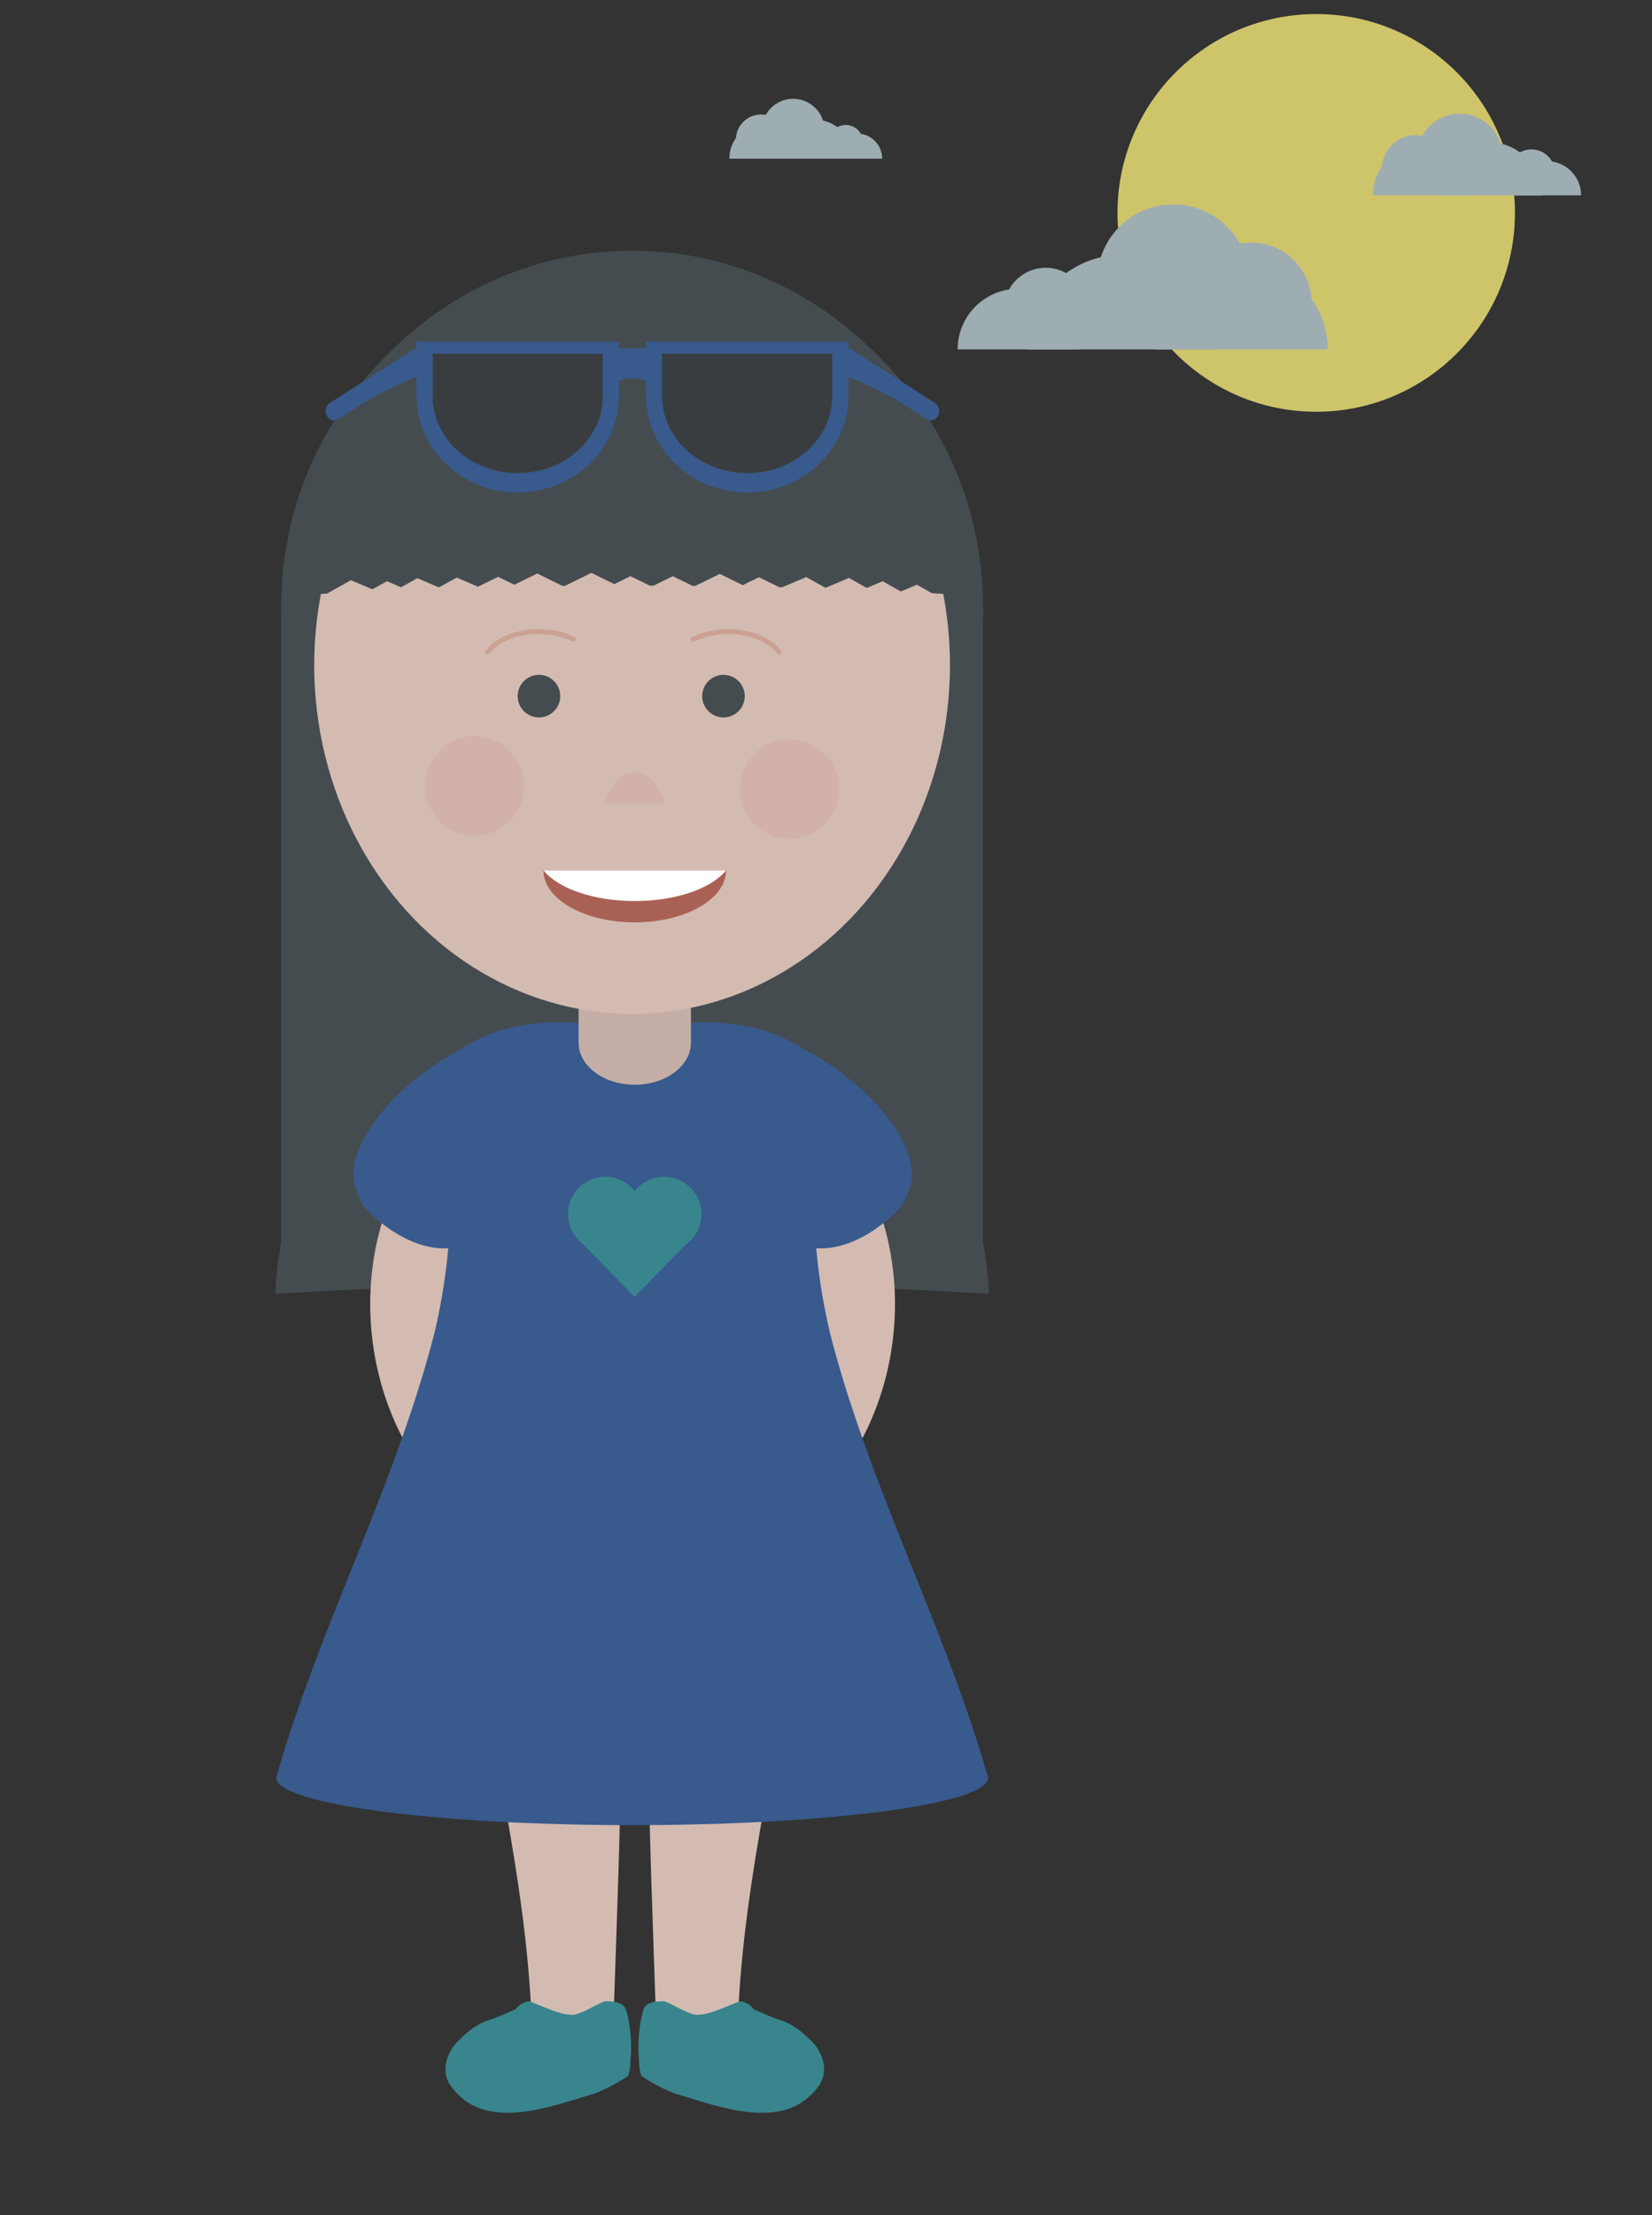 <svg xmlns="http://www.w3.org/2000/svg" viewBox="0 0 500 670"><rect x="0" y="0" width="500" height="670" fill="#333333" stroke="none"/><defs><style>.cls-1{fill:#454c50;}.cls-2{fill:#d3bbb2;}.cls-3{fill:#38858d;}.cls-4{fill:#385a8d;}.cls-5{fill:#c4aea7;}.cls-6{fill:#aa6155;}.cls-7{opacity:0.5;}.cls-8{fill:#c18872;}.cls-9{fill:#ce5252;opacity:0.1;}.cls-10{fill:#fff;}.cls-11{fill:#cec46a;}.cls-12{fill:#9dadb2;}.cls-13{fill:#383c3f;opacity:0.9;}</style></defs><g id="Layer_1" data-name="Layer 1"><rect class="cls-1" x="85.1" y="183.38" width="212.42" height="206.06"/><circle class="cls-1" cx="191.31" cy="183.38" r="106.21"/><path class="cls-2" d="M185.39,617.47c-8.72,2.67-15.92,1.51-24.26,1.83-.52-44.54-11.65-85.79-18.12-130.09-4.79-31.44-11.32-77.17,15.54-92.58,5.84-3.1,15.49-.59,16.9,5.1,15.53,62.64,13.13,124.53,10.94,188.56C185.82,607.48,185.39,617.47,185.39,617.47Z"/><path class="cls-3" d="M189.84,609.17a42.9,42.9,0,0,1,1,13.71,19.42,19.42,0,0,1-.17,2.69,10.59,10.59,0,0,1-.6,2.39q-2.1,1.41-4.58,2.75a51,51,0,0,1-5.44,2.51c-14,4.14-34,12.14-44-2.86-3-5,0-11,3.57-13.85a22.41,22.41,0,0,1,4.25-3.51,17,17,0,0,1,4.72-2.12c1.56-.56,3.21-1.24,4.91-2,.84-.36,1.69-.73,2.55-1.12a6.15,6.15,0,0,1,4-2.42c3,1,6,2.5,9,3.4a14.35,14.35,0,0,0,4.46.72c2.46-.42,5-2,7.34-3.11a19.1,19.1,0,0,1,2.29-1c1.94,0,5.94,0,6.43,3.11Z"/><path class="cls-2" d="M198.85,617.47c8.72,2.67,15.92,1.51,24.26,1.83.52-44.54,11.65-85.79,18.12-130.09,4.79-31.44,11.32-77.17-15.54-92.58-5.85-3.1-15.49-.59-16.9,5.1-15.53,62.64-13.13,124.53-10.94,188.56C198.41,607.48,198.85,617.47,198.85,617.47Z"/><path class="cls-1" d="M299.31,391.34c-2.57-58.13-49.94-104.46-108-104.46s-105.43,46.33-108,104.46c33.9-2.06,70.23-3.17,108-3.17S265.41,389.28,299.31,391.34Z"/><path class="cls-2" d="M231.51,446.31a12.53,12.53,0,0,0,2.29,10.31c2.13,2.53,5.38,3.53,9.38,1a76.24,76.24,0,0,0,7.64-7.61c20.36-23.39,25.36-58.39,14.36-86.39-3-10-12-19-24-19-3,0-5,4-4,6,4,30,17,63-2.32,89.18C232.58,444.08,231.51,446.31,231.51,446.31Z"/><path class="cls-2" d="M151.42,446.31a12.53,12.53,0,0,1-2.29,10.31c-2.13,2.53-5.38,3.53-9.38,1a76.24,76.24,0,0,1-7.64-7.61c-20.36-23.39-25.36-58.39-14.36-86.39,3-10,12-19,24-19,3,0,5,4,4,6-4,30-17,63,2.32,89.18C150.35,444.08,151.42,446.31,151.42,446.31Z"/><path class="cls-4" d="M145.37,541.81c12.34.65,24,3,36,4.36,4,.47,8,.84,12.16,1,31.05-.23,63.26,4.09,92.93-5A99.54,99.54,0,0,0,299,537.46C286,492,263,449.4,251.21,403.21c-1.22-5.22-2.25-10.45-3-15.74a160.9,160.9,0,0,1-1.57-16.08c0-2.57.19-5.15.45-7.73.12-1.29.27-2.58.44-3.85a34.76,34.76,0,0,0,2.67-6.36c2.88-10.1,7.88-20.52.88-29-12-14.2-32-17-49.69-14.25-2.6.33-5.18.6-7.71.68a38.77,38.77,0,0,1-7.42-.41,71.51,71.51,0,0,0-8.7-.57c-11.47,0-22.31,3.23-31.69,12.34,5.7,23.49,8.15,47.08,8.77,70.74.15,5.92.19,11.83.17,17.73-.73,21.69-.73,42.52-3.48,63.92q-.61,5.78-1.22,11.55l-1.2,11.55c-.29,2.89-.58,5.78-.84,8.63-.31,10.8-3.84,21.21-2.67,31.95C145.36,540.54,145.37,541.81,145.37,541.81Z"/><path class="cls-4" d="M274.79,360.57c-5.75-11.3-11.75-22.3-20.88-30.63-1.42-1.37-2.88-2.69-4.38-3.94-7.49-6.23-16-10.73-25.49-11.73-9-1-12,9-16.39,16.28a34.47,34.47,0,0,1-3.44,5.15L199,340.88l13.9,13.9,3.47,3.47a60.58,60.58,0,0,0,15,13.13,54.55,54.55,0,0,0,5.81,3.07c12.85,7.82,26.85-.18,35.41-9.28A13,13,0,0,0,274.79,360.57Z"/><ellipse class="cls-4" cx="191.34" cy="537.79" rx="107.7" ry="14.29"/><ellipse class="cls-4" cx="240.52" cy="338.48" rx="19.61" ry="40.81" transform="translate(-174.63 346.82) rotate(-55.75)"/><path class="cls-4" d="M108.14,360.57c5.75-11.3,11.75-22.3,20.88-30.63,1.42-1.37,2.88-2.69,4.38-3.94,7.49-6.23,16-10.73,25.49-11.73,9-1,12,9,16.39,16.28a34.47,34.47,0,0,0,3.44,5.15l5.18,5.18L170,354.78l-3.47,3.47a60.58,60.58,0,0,1-15,13.13,54.55,54.55,0,0,1-5.81,3.07c-12.85,7.82-26.85-.18-35.41-9.28A13,13,0,0,1,108.14,360.57Z"/><ellipse class="cls-4" cx="142.41" cy="338.48" rx="40.81" ry="19.61" transform="translate(-165.79 138.82) rotate(-34.25)"/><path class="cls-4" d="M237.31,541.81c-12.34.65-24,3-36,4.36-4,.47-8,.84-12.16,1-31.05-.23-63.26,4.09-92.93-5a99.54,99.54,0,0,1-12.55-4.75c13-45.45,36-88.06,47.83-134.25,1.22-5.22,2.25-10.45,3-15.74a160.9,160.9,0,0,0,1.57-16.08c0-2.57-.19-5.15-.45-7.73-.12-1.29-.27-2.58-.44-3.85a34.76,34.76,0,0,1-2.67-6.36c-2.88-10.1-7.88-20.52-.88-29,12-14.2,32-17,49.69-14.25,2.6.33,5.18.6,7.71.68a38.77,38.77,0,0,0,7.42-.41,71.51,71.51,0,0,1,8.7-.57c11.47,0,22.31,3.23,31.69,12.34-5.7,23.49-8.15,47.08-8.77,70.74-.15,5.92-.19,11.83-.17,17.73.73,21.69.73,42.52,3.48,63.92q.62,5.78,1.22,11.55t1.19,11.55c.3,2.89.59,5.78.85,8.63.31,10.8,3.84,21.21,2.67,31.95C237.32,540.54,237.31,541.81,237.31,541.81Z"/><path class="cls-5" d="M192.12,282.86c-9.35,0-17,5.7-17,12.68v19.89c0,7,7.64,12.69,17,12.69s17-5.71,17-12.69V295.54C209.11,288.56,201.46,282.86,192.12,282.86Z"/><ellipse class="cls-2" cx="191.31" cy="201.21" rx="96.21" ry="105.47"/><circle class="cls-1" cx="163.12" cy="210.57" r="6.44"/><circle class="cls-1" cx="218.97" cy="210.57" r="6.44"/><path class="cls-6" d="M192.12,279c15.26,0,27.63-7,27.63-15.74H164.49C164.49,272,176.86,279,192.12,279Z"/><g class="cls-7"><path class="cls-8" d="M148.24,197.65c2.63-3.54,7.43-5.13,11.64-5.67a24.84,24.84,0,0,1,13.34,2c.87.39,1.63-.9.75-1.29a26.38,26.38,0,0,0-14.71-2.11c-4.6.66-9.46,2.48-12.31,6.32-.58.77.72,1.52,1.29.76Z"/></g><g class="cls-7"><path class="cls-8" d="M236.44,196.89c-2.85-3.84-7.71-5.66-12.31-6.32a26.38,26.38,0,0,0-14.71,2.11c-.88.39-.12,1.68.75,1.29a24.84,24.84,0,0,1,13.34-2c4.21.54,9,2.13,11.64,5.67.57.76,1.87,0,1.29-.76Z"/></g><circle class="cls-9" cx="143.66" cy="237.69" r="15.05"/><circle class="cls-9" cx="238.96" cy="238.7" r="15.05"/><path class="cls-10" d="M192.12,272.55c12.54,0,23.25-3.84,27.63-9.27H164.49C168.87,268.71,179.58,272.55,192.12,272.55Z"/><path class="cls-9" d="M192.12,233.62c4.13,0,7.65,3.84,9.09,9.27H183C184.47,237.46,188,233.62,192.12,233.62Z"/><path class="cls-1" d="M296.71,180.29C294.2,122.16,248,75.83,191.31,75.83S88.41,122.16,85.91,180.29c33.09-2,68.53-3.17,105.4-3.17S263.62,178.24,296.71,180.29Z"/><polygon class="cls-2" points="117.12 175.81 126.05 179.66 108.6 180.51 117.12 175.81"/><polygon class="cls-2" points="126.34 174.89 135.27 178.74 117.82 179.59 126.34 174.89"/><polygon class="cls-2" points="138.24 174.71 147.18 178.56 129.72 179.41 138.24 174.71"/><polygon class="cls-2" points="178.98 173.29 187.72 177.57 170.24 177.57 178.98 173.29"/><polygon class="cls-2" points="190.82 174.29 199.56 178.57 182.08 178.57 190.82 174.29"/><polygon class="cls-2" points="203.64 174.29 212.38 178.57 194.9 178.57 203.64 174.29"/><polygon class="cls-2" points="267.15 175.82 258.18 179.6 275.63 180.58 267.15 175.82"/><polygon class="cls-2" points="256.94 174.82 247.97 178.6 265.42 179.58 256.94 174.82"/><polygon class="cls-2" points="244.03 174.55 235.07 178.33 252.52 179.31 244.03 174.55"/><polygon class="cls-2" points="217.84 173.6 226.58 177.88 209.11 177.88 217.84 173.6"/><polygon class="cls-2" points="229.69 174.6 238.42 178.88 220.95 178.88 229.69 174.6"/><polygon class="cls-2" points="162.6 173.48 153.86 177.76 171.33 177.76 162.6 173.48"/><polygon class="cls-2" points="150.76 174.48 142.02 178.76 159.49 178.76 150.76 174.48"/><polygon class="cls-2" points="277.49 176.87 268.53 180.65 285.98 181.63 277.49 176.87"/><polygon class="cls-2" points="106.19 175.5 115.15 179.28 97.71 180.26 106.19 175.5"/><path class="cls-3" d="M212.31,367.3a11.3,11.3,0,0,0-20.19-7,11.29,11.29,0,0,0-18.05,13.56h0l.06.06a11.15,11.15,0,0,0,2.25,2.3l15.69,16.09,15.36-15.73A11.31,11.31,0,0,0,212.31,367.3Z"/><path class="cls-3" d="M194.4,609.17a42.9,42.9,0,0,0-1,13.71,19.42,19.42,0,0,0,.17,2.69,11.15,11.15,0,0,0,.59,2.39c1.4.94,2.94,1.86,4.59,2.75a51,51,0,0,0,5.44,2.51c14,4.14,34,12.14,44-2.86,3-5,0-11-3.57-13.85A22.41,22.41,0,0,0,240.3,613a17,17,0,0,0-4.72-2.12c-1.57-.56-3.21-1.24-4.91-2-.84-.36-1.7-.73-2.55-1.12a6.15,6.15,0,0,0-4-2.42c-3,1-6,2.5-9,3.4a14.35,14.35,0,0,1-4.46.72c-2.46-.42-5-2-7.34-3.11a19.21,19.21,0,0,0-2.3-1c-1.93,0-5.93,0-6.42,3.11Z"/><circle class="cls-11" cx="398.37" cy="64.4" r="60.15"/><path class="cls-12" d="M308.19,87.35a18.35,18.35,0,0,0-18.35,18.34h36.69A18.34,18.34,0,0,0,308.19,87.35Z"/><path class="cls-12" d="M339.56,77.08A28.61,28.61,0,0,0,311,105.69h57.23A28.61,28.61,0,0,0,339.56,77.08Z"/><path class="cls-12" d="M316.52,81a12.67,12.67,0,0,0-12.67,12.67h25.34A12.67,12.67,0,0,0,316.52,81Z"/><path class="cls-12" d="M375.68,79.54a26.15,26.15,0,0,0-26.15,26.15h52.31A26.16,26.16,0,0,0,375.68,79.54Z"/><path class="cls-12" d="M355.11,61.85A23.05,23.05,0,0,0,332.06,84.9h46.09A23,23,0,0,0,355.11,61.85Z"/><path class="cls-12" d="M378.69,73.38a18.33,18.33,0,0,0-18.33,18.33H397A18.34,18.34,0,0,0,378.69,73.38Z"/><path class="cls-12" d="M468.21,48.76a10.32,10.32,0,0,1,10.32,10.33H457.88A10.32,10.32,0,0,1,468.21,48.76Z"/><path class="cls-12" d="M450.54,43a16.11,16.11,0,0,1,16.11,16.11H434.43A16.11,16.11,0,0,1,450.54,43Z"/><path class="cls-12" d="M463.52,45.19a7.14,7.14,0,0,1,7.13,7.14H456.38A7.14,7.14,0,0,1,463.52,45.19Z"/><path class="cls-12" d="M430.21,44.36a14.72,14.72,0,0,1,14.72,14.72H415.49A14.72,14.72,0,0,1,430.21,44.36Z"/><path class="cls-12" d="M441.79,34.41a13,13,0,0,1,13,13H428.82A13,13,0,0,1,441.79,34.41Z"/><path class="cls-12" d="M428.52,40.89a10.33,10.33,0,0,1,10.32,10.33H418.2A10.33,10.33,0,0,1,428.52,40.89Z"/><path class="cls-12" d="M259.42,40.41A7.57,7.57,0,0,1,267,48H251.84A7.57,7.57,0,0,1,259.42,40.41Z"/><path class="cls-12" d="M246.47,36.17A11.81,11.81,0,0,1,258.28,48H234.65A11.82,11.82,0,0,1,246.47,36.17Z"/><path class="cls-12" d="M256,37.8A5.23,5.23,0,0,1,261.21,43H250.75A5.23,5.23,0,0,1,256,37.8Z"/><path class="cls-12" d="M231.56,37.19A10.79,10.79,0,0,1,242.35,48H220.76A10.79,10.79,0,0,1,231.56,37.19Z"/><path class="cls-12" d="M240.05,29.89a9.51,9.51,0,0,1,9.51,9.51h-19A9.51,9.51,0,0,1,240.05,29.89Z"/><path class="cls-12" d="M230.31,34.64a7.57,7.57,0,0,1,7.57,7.57H222.75A7.57,7.57,0,0,1,230.31,34.64Z"/><path class="cls-13" d="M251.93,106.8v13c0,12.87-11.54,23.3-25.77,23.3s-25.77-10.43-25.77-23.3v-13Z"/><path class="cls-13" d="M130.91,106.8v13c0,12.87,11.54,23.3,25.78,23.3s25.77-10.43,25.77-23.3v-13Z"/><path class="cls-4" d="M195.54,103.38v15.5c0,15.28,13.71,27.68,30.62,27.68s30.62-12.4,30.62-27.68v-15.5Zm56.39,16.46c0,12.87-11.54,23.3-25.77,23.3s-25.77-10.43-25.77-23.3v-13h51.54Z"/><path class="cls-4" d="M200.39,119.77V105.38h-18v14.39c2.32-3.35,5.49-5.42,9-5.42S198.06,116.42,200.39,119.77Z"/><path class="cls-4" d="M280.47,126.78l-25.21-16.13a3,3,0,0,1-.93-3.86h0a2.41,2.41,0,0,1,3.48-1L283,121.89a3,3,0,0,1,.93,3.85h0A2.43,2.43,0,0,1,280.47,126.78Z"/><path class="cls-4" d="M254.58,113.36c6.34,1.9,16.12,6.74,26.59,13.44l2.28-4.38-25.2-16.12Z"/><path class="cls-4" d="M187.31,103.38v15.5c0,15.28-13.71,27.68-30.62,27.68s-30.62-12.4-30.62-27.68v-15.5Zm-56.39,16.46c0,12.87,11.53,23.3,25.77,23.3s25.77-10.43,25.77-23.3v-13H130.92Z"/><path class="cls-4" d="M102.37,126.78l25.22-16.13a3,3,0,0,0,.93-3.86h0a2.42,2.42,0,0,0-3.48-1L99.82,121.89a3,3,0,0,0-.93,3.85h0A2.43,2.43,0,0,0,102.37,126.78Z"/><path class="cls-4" d="M128.27,113.36c-6.34,1.9-16.13,6.74-26.6,13.44l-2.28-4.38,25.2-16.12Z"/><path class="cls-4" d="M195.54,103.38v16.36c0,16.14,13.71,29.23,30.62,29.23s30.62-13.09,30.62-29.23V103.38Zm56.39,17.38c0,13.59-11.54,24.6-25.77,24.6s-25.77-11-25.77-24.6V107h51.54Z"/><path class="cls-4" d="M187.31,103.38v16.36c0,16.14-13.71,29.23-30.62,29.23s-30.62-13.09-30.62-29.23V103.38Zm-56.39,17.38c0,13.59,11.53,24.6,25.77,24.6s25.77-11,25.77-24.6V107H130.92Z"/></g></svg>